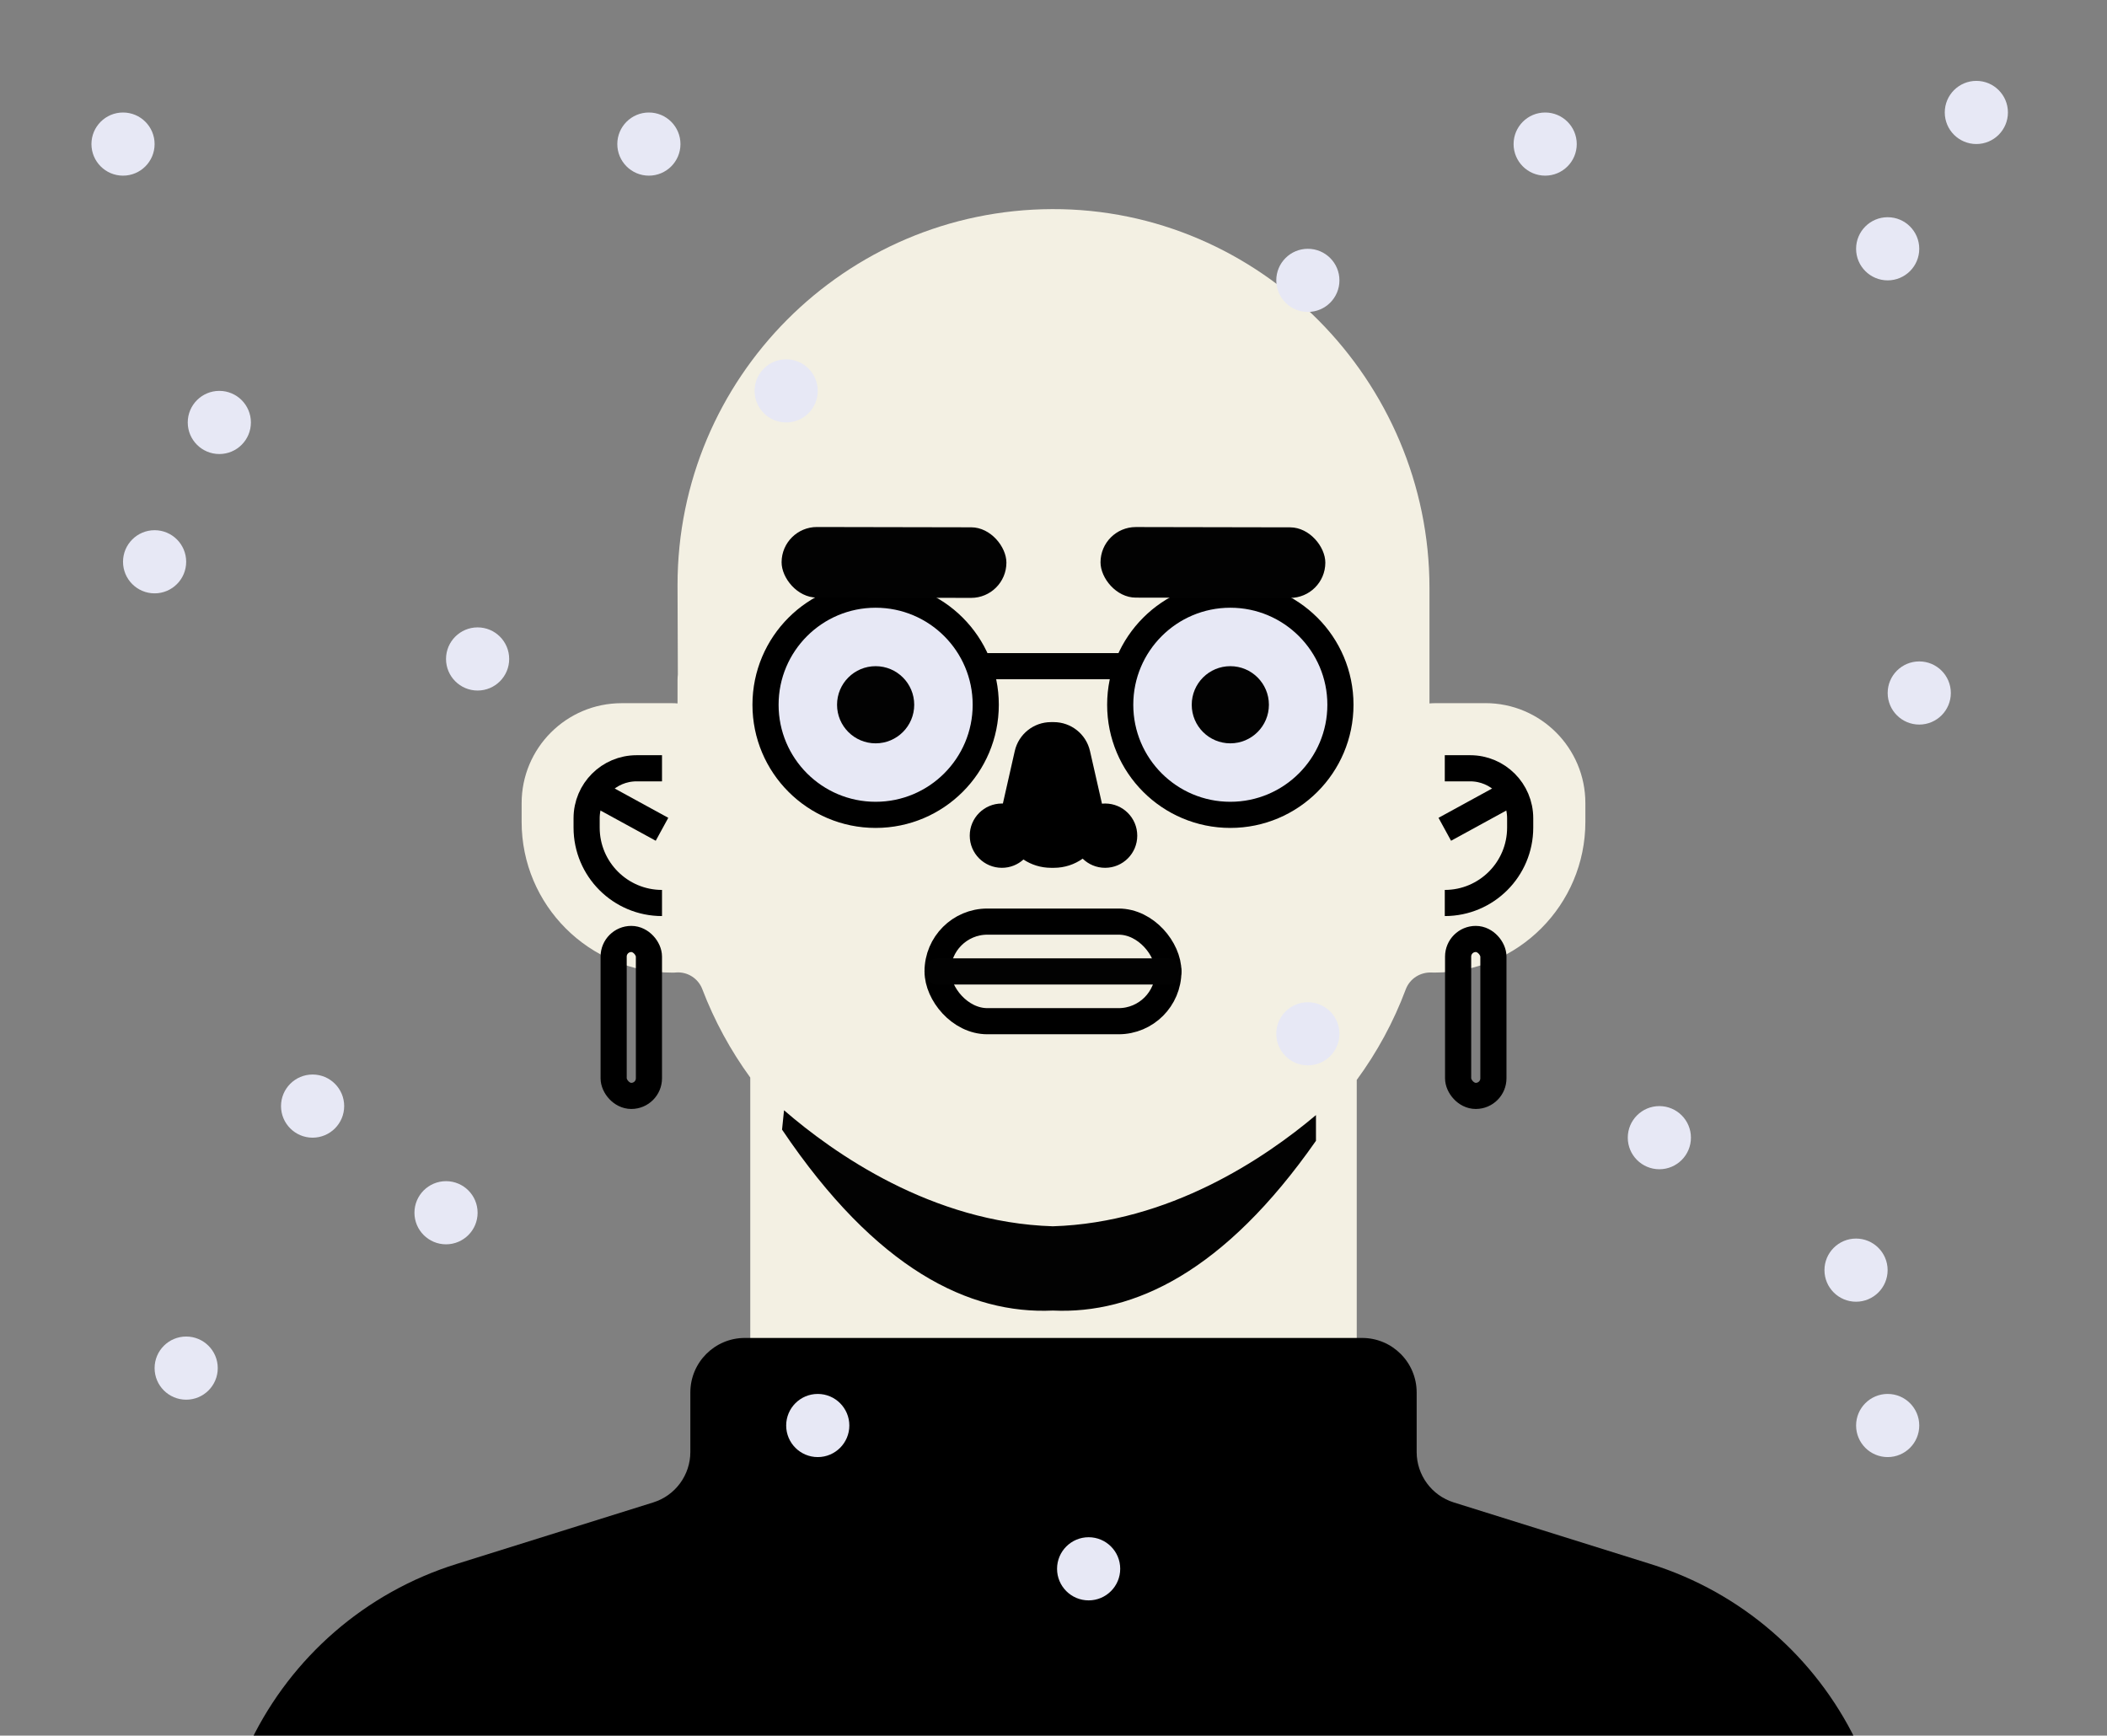 <?xml version="1.0" encoding="UTF-8"?><svg id="Layer_1" xmlns="http://www.w3.org/2000/svg" viewBox="0 0 403 332"><rect x="0" y="0" width="403" height="332" fill="#808080" stroke="none"/><defs><style>.cls-1{fill:#f3f0e3;}.cls-2,.cls-3{fill:#e7e8f5;}.cls-4{fill:#020202;}.cls-3,.cls-5,.cls-6{stroke-width:5px;}.cls-3,.cls-6{stroke:#000;stroke-miterlimit:10;}.cls-5{stroke:#020202;stroke-linecap:round;stroke-linejoin:round;}.cls-5,.cls-6{fill:none;}</style></defs><path class="cls-1" d="M284.1,134.51h-9.71c-.33,0-.66.02-.98.05v-22.09c0-39.7-32.48-72.61-72.18-72.47-39.59.14-71.64,32.28-71.64,71.91l.06,17.09c-.04.38-.06.76-.06,1.15v4.41c-.32-.04-.65-.05-.98-.05h-9.71c-10.57,0-19.13,8.57-19.13,19.13v3.57c0,15.93,12.91,28.84,28.84,28.84.23,0,.46,0,.68-.03,2.21-.17,4.25,1.13,5.04,3.2,2.31,6.05,5.41,11.73,9.17,16.9v71.13h116v-70.67c3.87-5.27,7.04-11.09,9.37-17.32.78-2.08,2.81-3.35,5.03-3.23.16,0,.32.01.49.01,7.96,0,15.17-3.23,20.39-8.45,5.22-5.22,8.45-12.43,8.45-20.39v-3.57c0-10.56-8.56-19.13-19.13-19.13Z"/><rect class="cls-6" x="179.33" y="176.29" width="44.14" height="19.05" rx="9.52" ry="9.52"/><line class="cls-5" x1="179.33" y1="185.82" x2="223.47" y2="185.82"/><path d="M211.37,153.7c-.2,0-.4.01-.6.03l-2.29-10.07c-.74-3.24-3.62-5.53-6.94-5.53h-.52c-3.32,0-6.2,2.3-6.93,5.54l-2.27,10.03c-.06,0-.13,0-.19,0-3.4,0-6.15,2.75-6.15,6.15s2.75,6.15,6.15,6.15c1.59,0,3.03-.6,4.12-1.59,1.51,1,3.32,1.59,5.3,1.59h.52c2.08,0,3.97-.66,5.51-1.75,1.11,1.08,2.62,1.75,4.29,1.75,3.4,0,6.15-2.75,6.15-6.15s-2.75-6.15-6.15-6.15Z"/><path class="cls-6" d="M126.62,146.96h-4.86c-5.28,0-9.56,4.28-9.56,9.56v1.79c0,7.96,6.46,14.42,14.42,14.42h0"/><line class="cls-6" x1="126.62" y1="158.63" x2="113.13" y2="151.25"/><path class="cls-6" d="M276.34,146.96h4.86c5.28,0,9.56,4.28,9.56,9.56v1.79c0,7.96-6.46,14.42-14.42,14.42h0"/><line class="cls-6" x1="276.34" y1="158.63" x2="289.83" y2="151.25"/><line class="cls-6" x1="185.98" y1="127.43" x2="218.66" y2="127.43"/><path d="M355,333H48c7.78-15.99,21.86-28.38,39.31-33.83l37.64-11.78c4.22-1.32,7.09-5.23,7.09-9.65v-11.38c0-5.76,4.67-10.43,10.42-10.43h118.07c5.76,0,10.43,4.67,10.43,10.43v11.38c0,4.42,2.87,8.33,7.09,9.65l37.64,11.78c17.44,5.45,31.53,17.84,39.31,33.83Z"/><rect class="cls-6" x="278.89" y="179.61" width="6.75" height="30.02" rx="3.37" ry="3.37"/><rect class="cls-6" x="117.37" y="179.61" width="6.75" height="30.02" rx="3.37" ry="3.37"/><path class="cls-4" d="M201.37,234.57c-23.12-.71-41.91-13.97-51.41-22.19-.12,1.23-.25,2.47-.38,3.7,18.04,26.79,35.88,35.35,51.8,34.61,15.48.72,32.78-7.37,50.32-32.47v-4.92c-9.79,8.26-28.05,20.59-50.33,21.27Z"/><circle class="cls-3" cx="167.48" cy="134.81" r="21.06"/><circle class="cls-4" cx="167.48" cy="134.81" r="7.38"/><circle class="cls-3" cx="235.32" cy="134.81" r="21.06"/><circle class="cls-4" cx="235.32" cy="134.81" r="7.38"/><rect class="cls-4" x="210.5" y="100.83" width="43" height="13.5" rx="6.75" ry="6.75" transform="translate(.2 -.43) rotate(.11)"/><rect class="cls-4" x="149.5" y="100.83" width="43" height="13.5" rx="6.75" ry="6.75" transform="translate(.2 -.32) rotate(.11)"/><circle class="cls-2" cx="23.53" cy="27.56" r="6.04"/><circle class="cls-2" cx="41.95" cy="80.81" r="6.04"/><circle class="cls-2" cx="124.11" cy="27.56" r="6.04"/><circle class="cls-2" cx="361.05" cy="47.59" r="6.04"/><circle class="cls-2" cx="317.38" cy="217.62" r="6.04"/><circle class="cls-2" cx="361.05" cy="272.68" r="6.04"/><circle class="cls-2" cx="355" cy="242.96" r="6.04"/><circle class="cls-2" cx="367.09" cy="132.56" r="6.04"/><circle class="cls-2" cx="250.15" cy="53.63" r="6.04"/><circle class="cls-2" cx="150.37" cy="74.77" r="6.04"/><circle class="cls-2" cx="250.15" cy="197.75" r="6.04"/><circle class="cls-2" cx="156.41" cy="272.68" r="6.04"/><circle class="cls-2" cx="208.22" cy="300.09" r="6.04"/><circle class="cls-2" cx="378.01" cy="21.51" r="6.04"/><circle class="cls-2" cx="29.57" cy="107.46" r="6.04"/><circle class="cls-2" cx="91.35" cy="126.05" r="6.04"/><circle class="cls-2" cx="59.79" cy="211.58" r="6.04"/><circle class="cls-2" cx="85.31" cy="231.98" r="6.04"/><circle class="cls-2" cx="35.61" cy="261.7" r="6.04"/><circle class="cls-2" cx="295.54" cy="27.56" r="6.04"/></svg>